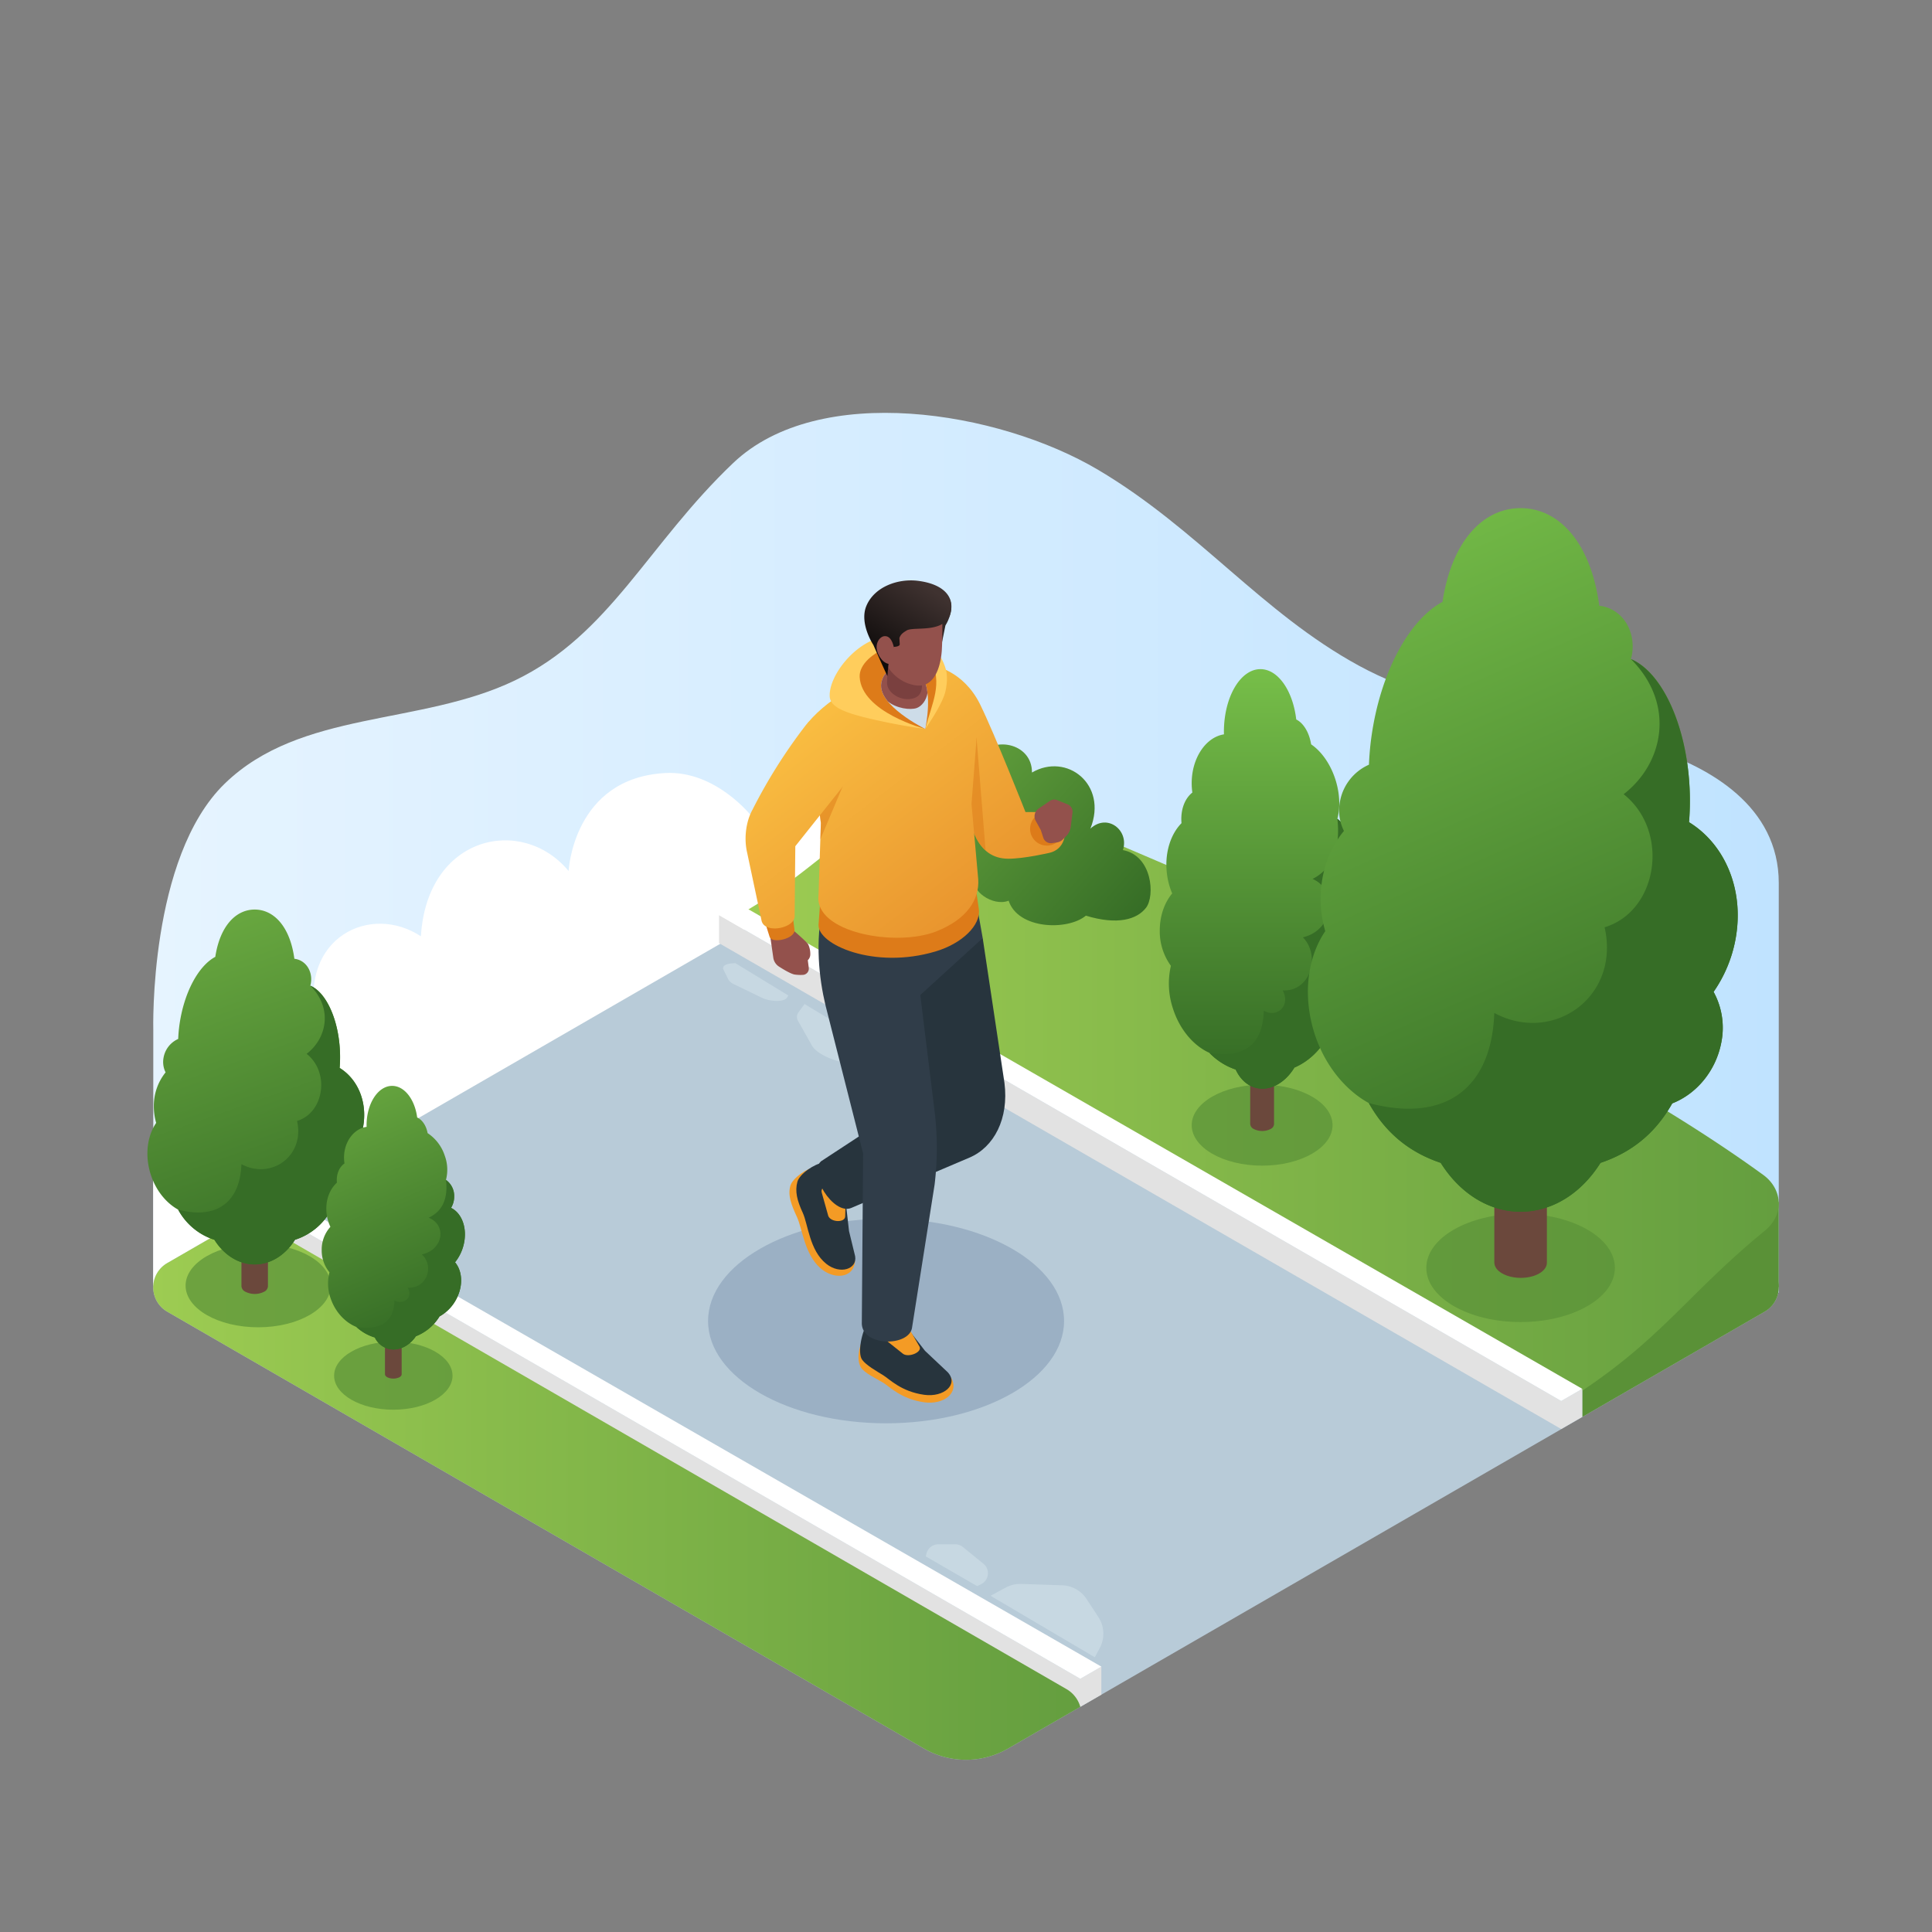 <svg id="Layer_1" data-name="Layer 1" xmlns="http://www.w3.org/2000/svg" xmlns:xlink="http://www.w3.org/1999/xlink" viewBox="0 0 1000 1000">
  <rect x="0" y="0" width="1000" height="1000" fill="#808080" stroke="none"/>
  <defs>
    <style>
      .cls-1 {
        fill: url(#linear-gradient);
      }

      .cls-2 {
        fill: #fff;
      }

      .cls-3 {
        fill: #b8cbd8;
      }

      .cls-4 {
        fill: #9bb0c4;
      }

      .cls-5 {
        fill: #e2e2e2;
      }

      .cls-6 {
        fill: url(#linear-gradient-2);
      }

      .cls-7 {
        fill: #5a9137;
      }

      .cls-8 {
        fill: url(#linear-gradient-3);
      }

      .cls-9 {
        fill: url(#linear-gradient-4);
      }

      .cls-10 {
        opacity: 0.7;
      }

      .cls-11 {
        fill: #6b483c;
      }

      .cls-12 {
        fill: url(#linear-gradient-5);
      }

      .cls-13 {
        fill: #366d26;
      }

      .cls-14 {
        fill: url(#linear-gradient-6);
      }

      .cls-15 {
        fill: #c7d8e2;
      }

      .cls-16 {
        fill: url(#linear-gradient-7);
      }

      .cls-17 {
        fill: url(#linear-gradient-8);
      }

      .cls-18 {
        fill: #f49b25;
      }

      .cls-19 {
        fill: #27343d;
      }

      .cls-20 {
        fill: url(#linear-gradient-9);
      }

      .cls-21, .cls-22 {
        fill: #dd7b19;
      }

      .cls-21 {
        opacity: 0.5;
      }

      .cls-23 {
        fill: #93514c;
      }

      .cls-24 {
        fill: #303d49;
      }

      .cls-25 {
        fill: url(#linear-gradient-10);
      }

      .cls-26 {
        fill: url(#linear-gradient-11);
      }

      .cls-27 {
        fill: #ffcd5c;
      }

      .cls-28 {
        fill: #cddce8;
      }

      .cls-29 {
        fill: #7a403f;
      }

      .cls-30 {
        fill: url(#linear-gradient-12);
      }

      .cls-31 {
        fill: url(#linear-gradient-13);
      }
    </style>
    <linearGradient id="linear-gradient" x1="79.314" y1="441.396" x2="920.686" y2="441.396" gradientUnits="userSpaceOnUse">
      <stop offset="0" stop-color="#e6f4ff"/>
      <stop offset="1" stop-color="#c0e3ff"/>
    </linearGradient>
    <linearGradient id="linear-gradient-2" x1="79.314" y1="770.261" x2="559.165" y2="770.261" gradientUnits="userSpaceOnUse">
      <stop offset="0" stop-color="#9dcc52"/>
      <stop offset="1" stop-color="#649e3f"/>
    </linearGradient>
    <linearGradient id="linear-gradient-3" x1="384.5" y1="559.974" x2="920.68" y2="559.974" xlink:href="#linear-gradient-2"/>
    <linearGradient id="linear-gradient-4" x1="477.115" y1="385.485" x2="583.839" y2="480.974" gradientUnits="userSpaceOnUse">
      <stop offset="0" stop-color="#67a63f"/>
      <stop offset="1" stop-color="#366d26"/>
    </linearGradient>
    <linearGradient id="linear-gradient-5" x1="653.275" y1="344.826" x2="653.275" y2="552.057" gradientUnits="userSpaceOnUse">
      <stop offset="0" stop-color="#77bf49"/>
      <stop offset="1" stop-color="#366d26"/>
    </linearGradient>
    <linearGradient id="linear-gradient-6" x1="690.965" y1="263.346" x2="839.279" y2="603.102" xlink:href="#linear-gradient-5"/>
    <linearGradient id="linear-gradient-7" x1="96.512" y1="485.411" x2="157.425" y2="657.997" xlink:href="#linear-gradient-4"/>
    <linearGradient id="linear-gradient-8" x1="171.595" y1="566.982" x2="221.303" y2="683.471" xlink:href="#linear-gradient-4"/>
    <linearGradient id="linear-gradient-9" x1="434.052" y1="304.188" x2="553.541" y2="460.783" gradientUnits="userSpaceOnUse">
      <stop offset="0" stop-color="#ffcb48"/>
      <stop offset="1" stop-color="#e68e2b"/>
    </linearGradient>
    <linearGradient id="linear-gradient-10" x1="399.195" y1="330.785" x2="518.685" y2="487.38" xlink:href="#linear-gradient-9"/>
    <linearGradient id="linear-gradient-11" x1="362.445" y1="358.827" x2="481.934" y2="515.423" xlink:href="#linear-gradient-9"/>
    <linearGradient id="linear-gradient-12" x1="493.747" y1="312.687" x2="461.832" y2="361.836" gradientUnits="userSpaceOnUse">
      <stop offset="0" stop-color="#3f3230"/>
      <stop offset="1"/>
    </linearGradient>
    <linearGradient id="linear-gradient-13" x1="478.54" y1="302.813" x2="446.625" y2="351.962" xlink:href="#linear-gradient-12"/>
  </defs>
  <path class="cls-1" d="M79.343,533.236S76.916,443.922,116.272,405.648s101.191-29.834,150.323-53.496,68.673-70.454,112.941-112.541,137.159-27.051,188.888,3.597,84.585,73.863,134.861,101.302,124.531,34.15,152.897,43.406,64.503,29.242,64.503,69.114V669.097l-841.343-3.677Z"/>
  <path class="cls-2" d="M499.994,401.877q-26.905-15.315-58.966,7.999c-11.739-9.708-38.276-9.708-52.067,12.541,0,0-18.472-23.674-44.546-22.298-47.745,2.519-50.108,50.704-50.108,50.704-24.105-29.026-73.297-18.483-76.443,33.813-26.173-17.236-62.726.641-54.447,42.587-31.598-21.861-84.074,20.182-84.103,74.82l0,63.377,167.74-64.146Z"/>
  <path class="cls-3" d="M86.573,678.919l391.659,226.114a43.556,43.556,0,0,0,43.556-.001l391.639-226.118a14.519,14.519,0,0,0,0-25.147L521.771,427.633a43.556,43.556,0,0,0-43.559.001L86.573,653.773A14.519,14.519,0,0,0,86.573,678.919Z"/>
  <ellipse class="cls-4" cx="458.628" cy="683.752" rx="92.128" ry="52.947"/>
  <g>
    <polygon class="cls-5" points="559.165 868.935 123.25 617.445 123.25 631.964 559.165 883.453 570.063 877.163 570.063 862.644 559.165 868.935"/>
    <polygon class="cls-2" points="570.063 862.644 559.163 868.934 123.254 617.446 133.484 611.566 570.063 862.644"/>
  </g>
  <path class="cls-6" d="M551.922,874.222l-423.58-244.567-41.77,24.118a14.519,14.519,0,0,0,.001,25.147l391.659,226.114a43.556,43.556,0,0,0,43.556-0L559.165,883.453A15.501,15.501,0,0,0,551.922,874.222Z"/>
  <path class="cls-7" d="M913.423,678.913l-93.24,53.83-1.21.63v-13.54l81.03-73.81,13.42,7.75A14.512,14.512,0,0,1,913.423,678.913Z"/>
  <polygon class="cls-7" points="920.682 666.333 920.682 622.043 894.628 646.023 920.682 666.333"/>
  <path class="cls-8" d="M913.405,637.083c-39.107,32.018-52.22,54.488-94.433,82.747L384.5,472.34c35.221-19.675,67.276-55.42,101.683-71.117a12.189,12.189,0,0,1,10.157.008C589.04,443.851,788.632,518.135,912.653,608.128,922.358,615.17,924.032,628.383,913.405,637.083Z"/>
  <g>
    <polygon class="cls-5" points="808.074 725.141 372.16 473.652 372.16 488.17 808.074 739.66 818.973 733.369 818.973 718.851 808.074 725.141"/>
    <polygon class="cls-2" points="818.973 718.851 808.073 725.141 372.163 473.652 382.393 467.772 818.973 718.851"/>
  </g>
  <path class="cls-9" d="M593.201,469.824c-4.684,6.09-14.744,9.123-31.162,4.127-9.458,7.852-35.135,7.11-39.972-7.763-8.119,3.301-20.522-5.532-17.075-11.786-14.867,4.129-27.269-7.665-23.218-16.845-24.484-11.431-9.762-33.782,3.176-32.131-1.425-13.781,11.019-20.923,21.191-13.227,6.826-11.711,28.106-8.03,28.008,7.658,17.987-10.491,39.401,6.105,30.237,29.034,8.94-8.185,20.183,1.05,16.827,11.103C596.459,442.898,597.885,463.734,593.201,469.824Z"/>
  <g class="cls-10">
    <ellipse class="cls-7" cx="653.275" cy="582.388" rx="36.45" ry="20.948"/>
  </g>
  <g class="cls-10">
    <ellipse class="cls-7" cx="787.065" cy="656.243" rx="48.801" ry="28.046"/>
  </g>
  <g>
    <path class="cls-11" d="M659.443,581.838V506.722h-12.337V581.862h.006a3.107,3.107,0,0,0,1.815,2.491,9.643,9.643,0,0,0,8.725.016A3.027,3.027,0,0,0,659.443,581.838Z"/>
    <path class="cls-12" d="M600.299,481.591c0-7.635,2.491-14.474,6.431-19.148a37.158,37.158,0,0,1-2.777-10.677c-1.163-10.432,1.98-20.006,7.594-25.701-.592-6.635,1.531-12.636,5.614-15.841a33.7,33.7,0,0,1-.347-4.818c0-13.065,7.308-23.844,16.719-25.313-.02-.429-.041-.837-.041-1.266,0-17.944,8.472-32.479,18.903-32.479,9.166,0,16.801,11.207,18.536,26.048,3.777,1.878,6.716,6.757,7.717,12.881,5.308,3.593,10.064,10.207,12.657,18.495,2.246,7.227,2.429,14.351.919,20.026,3.613,2.613,6.083,7.778,6.083,13.698a19.334,19.334,0,0,1-2.307,9.309v.02c8.308,4.593,12.371,17.495,9.145,31.091a38.55,38.55,0,0,1-6.206,13.739c5.165,6.839,6.104,18.026,1.654,28.702a33.619,33.619,0,0,1-13.126,15.882c-4.695,8.186-10.697,13.392-17.495,16.331-4.757,7.839-12.432,12.289-19.72,10.554-4.756-1.123-8.431-4.695-10.656-9.533a34.055,34.055,0,0,1-13.636-8.656c-8.186-3.675-15.474-12.105-18.944-23.231a40.673,40.673,0,0,1-.959-21.802A30.31,30.31,0,0,1,600.299,481.591Z"/>
    <path class="cls-13" d="M705.145,477.919a38.435,38.435,0,0,1-6.202,13.736c5.168,6.845,6.11,18.032,1.654,28.69a33.557,33.557,0,0,1-13.139,15.896c-4.686,8.178-10.681,13.392-17.481,16.332-4.755,7.833-12.427,12.289-19.732,10.544-4.755-1.126-8.43-4.686-10.658-9.533a33.793,33.793,0,0,1-13.622-8.66c17.364,2.788,27.642-3.357,28.162-21.799,6.69,3.857,14.021-2.204,9.818-10.512,14.369.782,19.745-17.985,10.419-27.458,15.777-3.625,18.709-24.152,5.03-30.232,9.889-4.949,14.608-15.523,12.818-31.123,3.629,2.619,6.087,7.787,6.087,13.691a19.451,19.451,0,0,1-2.297,9.326c6.386,3.514,10.245,11.945,10.245,21.822A39.931,39.931,0,0,1,705.145,477.919Z"/>
  </g>
  <g>
    <path class="cls-11" d="M800.664,653.556V487.949H773.465V653.609h.012c.041,1.987,1.369,3.971,4.002,5.492,5.329,3.076,13.941,3.092,19.236.035C799.377,657.599,800.69,655.577,800.664,653.556Z"/>
    <path class="cls-14" d="M874.232,425.549a135.094,135.094,0,0,0,.295-18.032c-1.695-32.886-14.588-59.796-30.403-66.415.143-.553.36-1.07.468-1.638,2.464-12.836-4.927-24.431-16.509-25.898-.098-.012-.194.007-.292-.004C823.413,280.714,806.864,263.012,787.065,263.012c-19.387,0-35.652,16.983-40.433,48.529-17.257,9.197-32.361,36.695-36.917,70.791-.611,4.573-.96,9.059-1.156,13.473A25.905,25.905,0,0,0,693.582,414.771a23.856,23.856,0,0,0,2.036,15.327c-7.413,8.84-12.06,21.306-12.06,35.16a59.461,59.461,0,0,0,2.4,16.705c-7.71,11.332-10.974,27.292-7.771,44.298,3.791,20.128,15.693,36.622,30.316,44.693,9.212,16.449,22.064,25.842,37.227,30.951,9.632,15.38,24.548,25.292,41.335,25.292s31.703-9.912,41.336-25.292c15.119-5.095,27.945-14.448,37.151-30.812,12.365-4.774,22.508-16.567,25.348-31.356a38.667,38.667,0,0,0-3.937-26.343A70.555,70.555,0,0,0,898.213,486.638C903.161,460.863,892.923,437.044,874.232,425.549Z"/>
    <path class="cls-13" d="M898.2,486.659a69.314,69.314,0,0,1-11.265,26.714,38.659,38.659,0,0,1,3.99,26.393c-2.896,14.741-13.003,26.522-25.362,31.349-9.205,16.351-22.015,25.685-37.143,30.77-9.656,15.385-24.591,25.298-41.327,25.298-16.802,0-31.736-9.913-41.392-25.298-15.127-5.085-28.002-14.484-37.208-30.963,38.22,10.255,63.524-6.352,64.952-46.606,30.524,16.319,65.307-8.334,57.099-44.353,27.657-8.357,33.957-49.72,9.849-68.879,20.811-16.025,26.984-46.721,3.733-69.973,15.836,6.631,28.711,33.538,30.385,66.433a139.494,139.494,0,0,1-.258,18.024C892.921,437.028,903.157,460.846,898.2,486.659Z"/>
  </g>
  <path class="cls-15" d="M472.803,553.67,416.429,519.685l-3.172,4.339a3.972,3.972,0,0,0-.092,4.551l7.022,12.489c1.696,3.016,6.45,5.973,12.743,7.927l13.738,4.265c7.062,2.192,15.004,2.795,20.715,1.573Z"/>
  <path class="cls-15" d="M407.351,516.364l.666-1.115-27.376-16.712-1.707.096c-3.456.194-5.297,1.545-4.451,3.266l2.52,5.125a6.315,6.315,0,0,0,2.974,2.448l14.147,6.86C398.907,518.652,405.975,518.669,407.351,516.364Z"/>
  <path class="cls-15" d="M566.678,857.805l-53.97-31.836,7.909-4.259a15.721,15.721,0,0,1,7.977-1.87l21.179.706a15.721,15.721,0,0,1,12.628,7.1l6.119,9.344a15.721,15.721,0,0,1,.721,16.007Z"/>
  <path class="cls-15" d="M507.782,819.993l-2.017.974-26.575-15.377.335-1.408a6.328,6.328,0,0,1,6.156-4.862H494.408a6.328,6.328,0,0,1,3.995,1.421l10.622,8.648A6.328,6.328,0,0,1,507.782,819.993Z"/>
  <g>
    <g class="cls-10">
      <ellipse class="cls-7" cx="133.621" cy="665.416" rx="37.561" ry="21.587"/>
    </g>
    <g>
      <path class="cls-11" d="M138.687,665.787V582.261H124.969v83.553h.006a3.455,3.455,0,0,0,2.019,2.77,10.723,10.723,0,0,0,9.702.017A3.365,3.365,0,0,0,138.687,665.787Z"/>
      <path class="cls-16" d="M175.792,552.761a68.137,68.137,0,0,0,.149-9.095c-.855-16.586-7.358-30.159-15.334-33.497.072-.279.182-.54.236-.826,1.243-6.474-2.485-12.322-8.326-13.062-.05-.006-.098.003-.147-.002-2.208-16.567-10.555-25.496-20.541-25.496-9.778,0-17.981,8.566-20.393,24.476-8.704,4.639-16.322,18.508-18.619,35.704-.308,2.306-.484,4.569-.583,6.795a13.065,13.065,0,0,0-7.554,9.566,12.032,12.032,0,0,0,1.027,7.73,27.649,27.649,0,0,0-6.083,17.733,29.99,29.99,0,0,0,1.21,8.426c-3.889,5.716-5.535,13.765-3.919,22.342,1.912,10.152,7.915,18.471,15.29,22.542a32.597,32.597,0,0,0,18.776,15.611c4.858,7.757,12.381,12.756,20.848,12.756s15.99-4.999,20.848-12.756a32.591,32.591,0,0,0,18.738-15.54,21.222,21.222,0,0,0,12.785-15.815,19.502,19.502,0,0,0-1.986-13.286,35.585,35.585,0,0,0,5.674-13.495C190.382,570.572,185.219,558.559,175.792,552.761Z"/>
      <path class="cls-13" d="M187.88,583.583a34.959,34.959,0,0,1-5.682,13.474,19.498,19.498,0,0,1,2.013,13.312,21.38,21.38,0,0,1-12.792,15.811,32.534,32.534,0,0,1-18.734,15.519c-4.87,7.76-12.403,12.76-20.844,12.76-8.474,0-16.006-5-20.877-12.76a32.533,32.533,0,0,1-18.766-15.617c19.277,5.172,32.039-3.204,32.759-23.506,15.395,8.231,32.938-4.203,28.799-22.37,13.949-4.215,17.127-25.077,4.968-34.74,10.496-8.082,13.61-23.564,1.883-35.292,7.987,3.344,14.481,16.915,15.325,33.506a70.356,70.356,0,0,1-.13,9.091C185.218,558.551,190.38,570.564,187.88,583.583Z"/>
    </g>
  </g>
  <g>
    <g class="cls-10">
      <ellipse class="cls-7" cx="203.581" cy="712.051" rx="30.647" ry="17.613"/>
    </g>
    <g>
      <path class="cls-11" d="M207.897,711.32V664.117h-8.632V711.335h.004c.013.566.434,1.132,1.27,1.565a7.434,7.434,0,0,0,6.105.01C207.488,712.472,207.905,711.896,207.897,711.32Z"/>
      <path class="cls-17" d="M166.514,647.034a17.586,17.586,0,0,1,4.499-12.033,21.478,21.478,0,0,1-1.943-6.709c-.814-6.555,1.385-12.572,5.313-16.151-.414-4.169,1.071-7.941,3.928-9.955a19.061,19.061,0,0,1-.243-3.027c0-8.21,5.114-14.983,11.698-15.907-.014-.269-.029-.526-.029-.795,0-11.276,5.928-20.41,13.226-20.41,6.413,0,11.755,7.043,12.969,16.369,2.642,1.18,4.699,4.246,5.399,8.095a22.113,22.113,0,0,1,8.856,11.622,20.951,20.951,0,0,1,.643,12.584,10.212,10.212,0,0,1,4.256,8.608,11.181,11.181,0,0,1-1.614,5.85v.013c5.813,2.886,8.656,10.994,6.399,19.537a23.141,23.141,0,0,1-4.342,8.633c3.614,4.297,4.271,11.327,1.157,18.036a21.854,21.854,0,0,1-9.184,9.98,25.1,25.1,0,0,1-12.241,10.263c-3.328,4.926-8.699,7.723-13.798,6.632a10.959,10.959,0,0,1-7.456-5.991,24.328,24.328,0,0,1-9.541-5.439c-5.728-2.309-10.827-7.607-13.255-14.599a23.069,23.069,0,0,1-.671-13.701A17.765,17.765,0,0,1,166.514,647.034Z"/>
      <path class="cls-13" d="M239.873,644.726a23.071,23.071,0,0,1-4.339,8.632c3.616,4.302,4.275,11.331,1.157,18.029a21.815,21.815,0,0,1-9.193,9.989,25.078,25.078,0,0,1-12.231,10.263c-3.327,4.922-8.695,7.723-13.806,6.626a10.957,10.957,0,0,1-7.458-5.99,24.137,24.137,0,0,1-9.531-5.442c12.149,1.752,19.34-2.109,19.705-13.699,4.681,2.424,9.81-1.385,6.869-6.606,10.054.491,13.815-11.302,7.29-17.255,11.039-2.278,13.091-15.177,3.52-18.998,6.919-3.11,10.221-9.754,8.969-19.558a10.196,10.196,0,0,1,4.259,8.603,11.246,11.246,0,0,1-1.607,5.861c4.468,2.208,7.168,7.506,7.168,13.713A22.666,22.666,0,0,1,239.873,644.726Z"/>
    </g>
  </g>
  <g>
    <g>
      <g>
        <path class="cls-18" d="M422.573,603.895c-4.796.568-12.418,5.952-13.498,9.874-1.374,4.987.513,9.845,3.465,16.232,2.754,5.961,3.81,18.855,11.853,26.174,6.861,6.244,17.447,5.83,18.187-3.541l-6.794-13.292-2.191-19.319S429.041,603.129,422.573,603.895Z"/>
        <path class="cls-19" d="M426.242,601.767c-4.796.568-12.418,5.952-13.498,9.874-1.374,4.987-.176,9.738,2.775,16.126,2.754,5.961,3.46,19.4,12.108,26.344,7.234,5.809,16.144,2.745,14.995-3.894L439.454,637.214l-2.191-19.319S432.71,601.001,426.242,601.767Z"/>
        <path class="cls-18" d="M428.711,629.364c1.308,3.361,8.711,3.664,8.762.182l.324-13.656c.098-4.883-13.779-4.113-12.47,1.399Z"/>
        <path class="cls-18" d="M449.412,687.843c-3.391,5.127-6.957,14.277-3.894,19.766,1.728,3.096,8.315,6.027,11.649,8.096s9.274,8.457,21.21,10.117c10.141,1.41,18.404-4.936,13.868-12.799l-13.46-9.965L466.886,687.712S453.49,681.677,449.412,687.843Z"/>
        <path class="cls-19" d="M449.412,683.971c-3.391,5.127-5.682,16.268-3.194,19.794,2.045,2.897,7.615,5.998,10.949,8.067s9.274,8.457,21.21,10.117c10.141,1.41,17.943-5.372,12.191-11.66L478.784,699.186l-11.898-15.346S453.49,677.804,449.412,683.971Z"/>
        <path class="cls-18" d="M467.402,700.726c2.904,2.138,10.286-.894,8.464-3.862l-6.923-11.936c-2.532-4.177-15.684,3.811-11.627,7.765Z"/>
      </g>
      <g>
        <g>
          <path class="cls-19" d="M508.645,485.556l11.26,74.933c2.374,18.572-5.428,33.321-18.167,38.712l-61.276,26.093c-9.271,3.556-22.596-17.936-15.492-24.213l41.416-27.151-8.237-69.651Z"/>
          <path class="cls-20" d="M507.323,364.626c7.571,15.407,23.463,55.684,23.463,55.684l11.671.003c10.821.459,12.383,18.618.606,21.139,0,0-12.857,3.018-21.125,3.018s-13.758-4.375-17.219-11.802l-18.019-40.77-3.497-47.308S498.627,346.931,507.323,364.626Z"/>
          <path class="cls-21" d="M505.441,381.711,497.526,404.699l.436,12.681,6.757,15.289a22.76,22.76,0,0,0,5.428,7.575Z"/>
          <circle class="cls-22" cx="541.865" cy="429.003" r="8.69"/>
          <path class="cls-23" d="M551.822,432.811l-1.783,1.76a5.218,5.218,0,0,1-2.912,1.449l-2.616.382a4.11,4.11,0,0,1-4.502-2.796l-1.29-3.965-2.633-4.767a4.857,4.857,0,0,1,1.517-6.361l5.84-3.979a3.946,3.946,0,0,1,3.693-.401l5.415,2.175a4.159,4.159,0,0,1,2.576,4.385l-.933,7.324A8.191,8.191,0,0,1,551.822,432.811Z"/>
          <path class="cls-24" d="M501.738,446.713l6.907,38.843-47.197,43.053L427.235,520.181c-3.299-13.986-5.43-32.529-1.181-52.136Z"/>
          <path class="cls-22" d="M504.363,454.697l2.265,15.723c1.191,8.511-8.722,17.962-22.383,22.043-31.83,9.507-61.281-3.681-60.56-13.904l1.066-14.67Z"/>
          <path class="cls-25" d="M466.499,345.408c25.153-6.84,40.784,10.863,38.812,38.848l-2.455,31.856,3.469,38.968c.695,10.393-5.712,20.755-21.825,27.053-20.993,8.205-63.181.51-60.829-18.742l1.214-37.404-6.821-51.788C430.048,359.654,451.839,349.395,466.499,345.408Z"/>
          <polygon class="cls-21" points="423.821 417.908 424.885 425.986 424.611 434.434 424.611 434.434 436.213 406.948 423.821 417.908"/>
          <path class="cls-24" d="M427.235,520.181l19.509,76.833-.665,87.642c-.255,12.511,24.927,12.594,26.043,2.213l11.621-73.669a157.445,157.445,0,0,0,.114-37.088l-9.116-74.142Z"/>
          <g>
            <path class="cls-23" d="M410.957,481.821s6.466,5.547,7.323,6.917a11.413,11.413,0,0,1,1.128,5.41,4.2,4.2,0,0,1-1.287,2.847l.495,3.966a3.227,3.227,0,0,1-3.039,3.634,21.029,21.029,0,0,1-4.291-.181c-1.944-.339-5.608-2.521-8.072-4.102a6.565,6.565,0,0,1-2.947-4.544l-1.521-10.548Z"/>
            <path class="cls-22" d="M398.336,484.87l-2.301-7.328c-.836-4.195,13.845-7.865,14.302-3.434l.885,7.116C411.777,485.861,399.522,488.721,398.336,484.87Z"/>
          </g>
          <path class="cls-26" d="M417.006,375.442a274.482,274.482,0,0,0-27.57,43.745c-3.426,6.273-4.398,14.918-2.723,22.106l7.404,34.915c1.23,7.543,17.5,4.27,17.192-2.121l.34-36.091,23.891-30.01C447.287,391.168,430.836,357.825,417.006,375.442Z"/>
        </g>
        <g>
          <path class="cls-27" d="M478.906,377.305s9.106-12.869,10.511-19.745c1.404-6.876.83-11.106-2.085-16.596-2.241-4.22-8.883-15.057-29.856-11.373-15.132,2.658-28.629,20.445-28.016,30.948.298,5.106,6.804,7.883,17.532,10.638a306.561,306.561,0,0,0,31.915,6.128"/>
          <path class="cls-22" d="M444.959,350.376c.93,18.295,33.947,26.93,33.947,26.93,3.76-14.385,9.117-23.046,2.814-36.506C474.352,325.063,444.304,337.487,444.959,350.376Z"/>
          <g>
            <path class="cls-28" d="M475.272,347.957c8.671,6.759,3.634,29.349,3.634,29.349s-24.968-12.269-22.734-23.886C458.046,343.677,469.585,343.523,475.272,347.957Z"/>
            <path class="cls-23" d="M459.541,363.035c4.423,3.705,11.745,4.577,14.922,3.45,2.62-.929,5.074-4.075,5.612-7.83-.531-4.38-1.893-8.431-4.802-10.699-5.688-4.434-17.227-4.279-19.1,5.463C455.547,356.668,457.052,359.967,459.541,363.035Z"/>
            <path class="cls-29" d="M477.192,354.601c.058,2.895-.796,5.671-4.027,6.75-6.556,2.189-14.263-2.726-14.047-8.13l.728-14.354,16.974,2.392Z"/>
          </g>
        </g>
      </g>
    </g>
    <g>
      <path class="cls-30" d="M491.435,309.791c3.068,6.108-2.086,13.97-2.086,13.97l-2.17,10.659-4.146-16.855Z"/>
      <path class="cls-23" d="M473.9,354.729c-10.249-1.611-16.94-10.407-18.18-19.854l-2.647-20.43c-1.298-8.212,6.51-12.815,16.154-13.489,8.429-.589,17.616,5.769,18.273,15.106a189.208,189.208,0,0,1-.032,20.746C486.779,346.022,483.213,356.194,473.9,354.729Z"/>
      <path class="cls-31" d="M475.218,300.643c12.073,1.537,17.928,7.2,17.163,14.543-1.374,13.204-18.415,8.944-22.836,10.997-2.211,1.304-3.369,2.142-4.016,4.076l.169,3.144c.133,1.358-3.081,1.419-3.081,1.419a63.328,63.328,0,0,1-2.37,6.144c-.419,2.43-.92,8.948-.92,8.948-2.447-5.058-7.268-16.075-7.268-16.075s-7.441-11.174-3.6-20.284C452.623,303.679,464.82,299.319,475.218,300.643Z"/>
      <path class="cls-23" d="M460.954,343.653c-3.423.348-6.79-4.139-7.185-8.023s2.636-7.495,5.756-6.043C463.44,331.409,464.377,343.305,460.954,343.653Z"/>
    </g>
  </g>
</svg>
